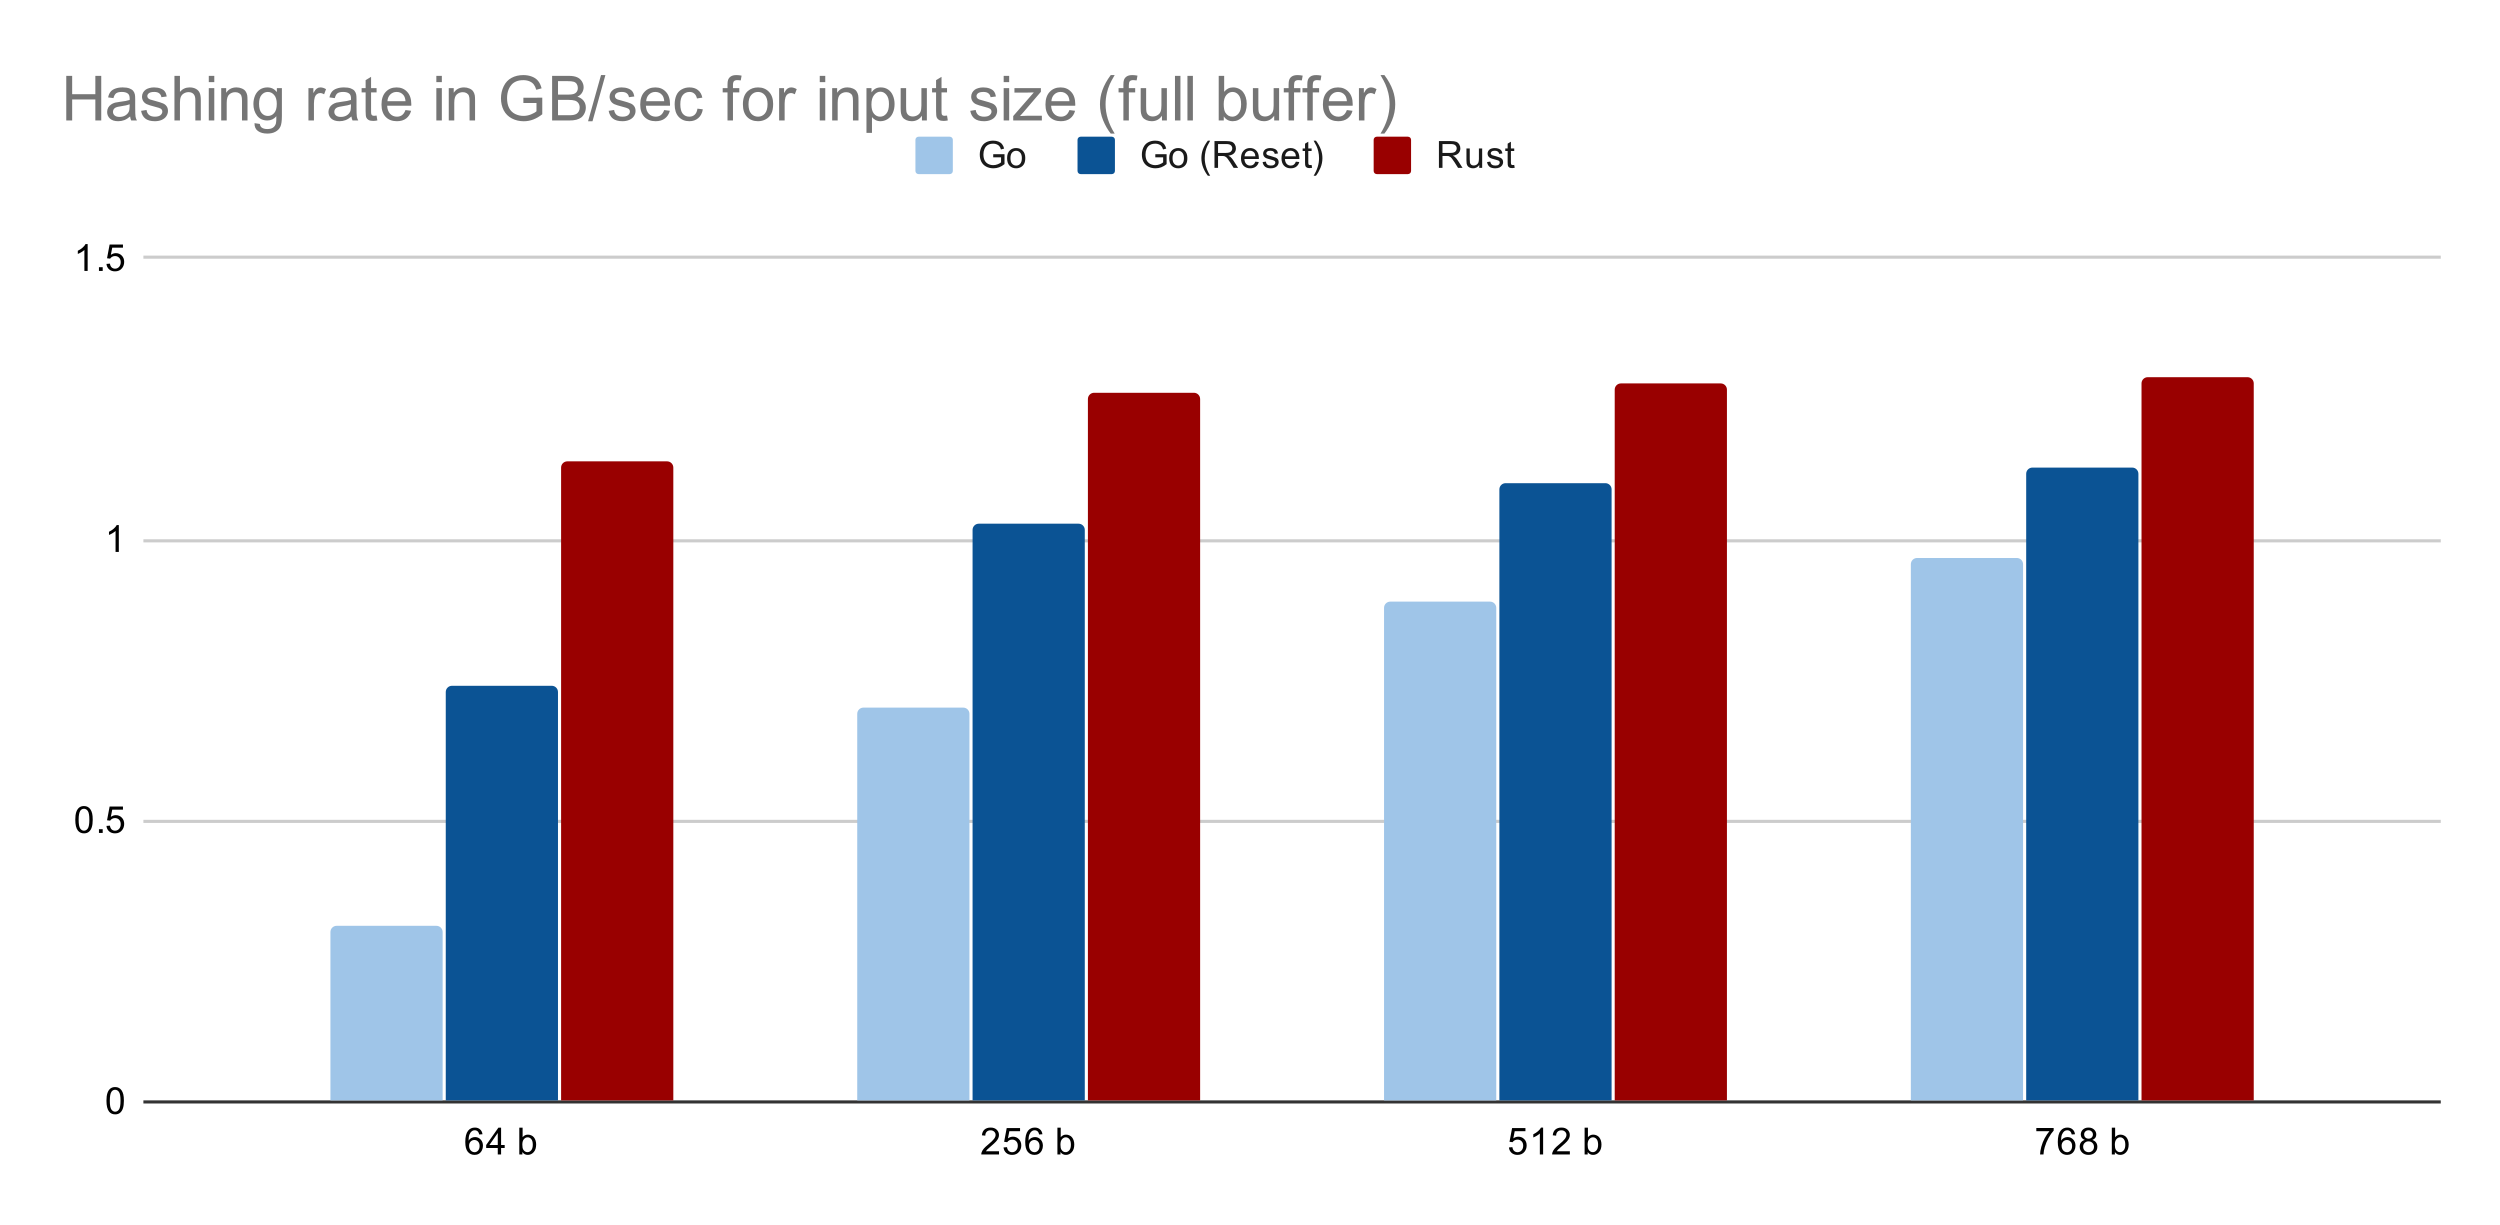 <svg version="1.1" viewBox="0.0 0.0 802.0 393.0" fill="none" stroke="none" stroke-linecap="square" stroke-miterlimit="10" width="802" height="393" xmlns:xlink="http://www.w3.org/1999/xlink" xmlns="http://www.w3.org/2000/svg"><path fill="#ffffff" d="M0 0L802.0 0L802.0 393.0L0 393.0L0 0Z" fill-rule="nonzero"/><path stroke="#333333" stroke-width="1.0" stroke-linecap="butt" d="M46.5 353.5L782.5 353.5" fill-rule="nonzero"/><path stroke="#cccccc" stroke-width="1.0" stroke-linecap="butt" d="M46.5 263.5L782.5 263.5" fill-rule="nonzero"/><path stroke="#cccccc" stroke-width="1.0" stroke-linecap="butt" d="M46.5 173.5L782.5 173.5" fill-rule="nonzero"/><path stroke="#cccccc" stroke-width="1.0" stroke-linecap="butt" d="M46.5 82.5L782.5 82.5" fill-rule="nonzero"/><clipPath id="id_0"><path d="M46.65 82.912L782.35 82.912L782.35 353.35L46.65 353.35L46.65 82.912Z" clip-rule="nonzero"/></clipPath><path stroke="#000000" stroke-width="0.0" stroke-linecap="butt" stroke-opacity="0.0" clip-path="url(#id_0)" d="M142.0 353.0L106.0 353.0L106.0 299.0C106.0 297.895 106.895 297.0 108.0 297.0L140.0 297.0C141.105 297.0 142.0 297.895 142.0 299.0Z" fill-rule="nonzero"/><path fill="#9fc5e8" clip-path="url(#id_0)" d="M142.0 353.0L106.0 353.0L106.0 299.0C106.0 297.895 106.895 297.0 108.0 297.0L140.0 297.0C141.105 297.0 142.0 297.895 142.0 299.0Z" fill-rule="nonzero"/><path stroke="#000000" stroke-width="0.0" stroke-linecap="butt" stroke-opacity="0.0" clip-path="url(#id_0)" d="M311.0 353.0L275.0 353.0L275.0 229.0C275.0 227.895 275.895 227.0 277.0 227.0L309.0 227.0C310.105 227.0 311.0 227.895 311.0 229.0Z" fill-rule="nonzero"/><path fill="#9fc5e8" clip-path="url(#id_0)" d="M311.0 353.0L275.0 353.0L275.0 229.0C275.0 227.895 275.895 227.0 277.0 227.0L309.0 227.0C310.105 227.0 311.0 227.895 311.0 229.0Z" fill-rule="nonzero"/><path stroke="#000000" stroke-width="0.0" stroke-linecap="butt" stroke-opacity="0.0" clip-path="url(#id_0)" d="M480.0 353.0L444.0 353.0L444.0 195.0C444.0 193.895 444.895 193.0 446.0 193.0L478.0 193.0C479.105 193.0 480.0 193.895 480.0 195.0Z" fill-rule="nonzero"/><path fill="#9fc5e8" clip-path="url(#id_0)" d="M480.0 353.0L444.0 353.0L444.0 195.0C444.0 193.895 444.895 193.0 446.0 193.0L478.0 193.0C479.105 193.0 480.0 193.895 480.0 195.0Z" fill-rule="nonzero"/><path stroke="#000000" stroke-width="0.0" stroke-linecap="butt" stroke-opacity="0.0" clip-path="url(#id_0)" d="M649.0 353.0L613.0 353.0L613.0 181.0C613.0 179.895 613.895 179.0 615.0 179.0L647.0 179.0C648.105 179.0 649.0 179.895 649.0 181.0Z" fill-rule="nonzero"/><path fill="#9fc5e8" clip-path="url(#id_0)" d="M649.0 353.0L613.0 353.0L613.0 181.0C613.0 179.895 613.895 179.0 615.0 179.0L647.0 179.0C648.105 179.0 649.0 179.895 649.0 181.0Z" fill-rule="nonzero"/><path stroke="#000000" stroke-width="0.0" stroke-linecap="butt" stroke-opacity="0.0" clip-path="url(#id_0)" d="M179.0 353.0L143.0 353.0L143.0 222.0C143.0 220.895 143.895 220.0 145.0 220.0L177.0 220.0C178.105 220.0 179.0 220.895 179.0 222.0Z" fill-rule="nonzero"/><path fill="#0b5394" clip-path="url(#id_0)" d="M179.0 353.0L143.0 353.0L143.0 222.0C143.0 220.895 143.895 220.0 145.0 220.0L177.0 220.0C178.105 220.0 179.0 220.895 179.0 222.0Z" fill-rule="nonzero"/><path stroke="#000000" stroke-width="0.0" stroke-linecap="butt" stroke-opacity="0.0" clip-path="url(#id_0)" d="M348.0 353.0L312.0 353.0L312.0 170.0C312.0 168.895 312.895 168.0 314.0 168.0L346.0 168.0C347.105 168.0 348.0 168.895 348.0 170.0Z" fill-rule="nonzero"/><path fill="#0b5394" clip-path="url(#id_0)" d="M348.0 353.0L312.0 353.0L312.0 170.0C312.0 168.895 312.895 168.0 314.0 168.0L346.0 168.0C347.105 168.0 348.0 168.895 348.0 170.0Z" fill-rule="nonzero"/><path stroke="#000000" stroke-width="0.0" stroke-linecap="butt" stroke-opacity="0.0" clip-path="url(#id_0)" d="M517.0 353.0L481.0 353.0L481.0 157.0C481.0 155.895 481.895 155.0 483.0 155.0L515.0 155.0C516.105 155.0 517.0 155.895 517.0 157.0Z" fill-rule="nonzero"/><path fill="#0b5394" clip-path="url(#id_0)" d="M517.0 353.0L481.0 353.0L481.0 157.0C481.0 155.895 481.895 155.0 483.0 155.0L515.0 155.0C516.105 155.0 517.0 155.895 517.0 157.0Z" fill-rule="nonzero"/><path stroke="#000000" stroke-width="0.0" stroke-linecap="butt" stroke-opacity="0.0" clip-path="url(#id_0)" d="M686.0 353.0L650.0 353.0L650.0 152.0C650.0 150.895 650.895 150.0 652.0 150.0L684.0 150.0C685.105 150.0 686.0 150.895 686.0 152.0Z" fill-rule="nonzero"/><path fill="#0b5394" clip-path="url(#id_0)" d="M686.0 353.0L650.0 353.0L650.0 152.0C650.0 150.895 650.895 150.0 652.0 150.0L684.0 150.0C685.105 150.0 686.0 150.895 686.0 152.0Z" fill-rule="nonzero"/><path stroke="#000000" stroke-width="0.0" stroke-linecap="butt" stroke-opacity="0.0" clip-path="url(#id_0)" d="M216.0 353.0L180.0 353.0L180.0 150.0C180.0 148.895 180.895 148.0 182.0 148.0L214.0 148.0C215.105 148.0 216.0 148.895 216.0 150.0Z" fill-rule="nonzero"/><path fill="#990000" clip-path="url(#id_0)" d="M216.0 353.0L180.0 353.0L180.0 150.0C180.0 148.895 180.895 148.0 182.0 148.0L214.0 148.0C215.105 148.0 216.0 148.895 216.0 150.0Z" fill-rule="nonzero"/><path stroke="#000000" stroke-width="0.0" stroke-linecap="butt" stroke-opacity="0.0" clip-path="url(#id_0)" d="M385.0 353.0L349.0 353.0L349.0 128.0C349.0 126.895 349.895 126.0 351.0 126.0L383.0 126.0C384.105 126.0 385.0 126.895 385.0 128.0Z" fill-rule="nonzero"/><path fill="#990000" clip-path="url(#id_0)" d="M385.0 353.0L349.0 353.0L349.0 128.0C349.0 126.895 349.895 126.0 351.0 126.0L383.0 126.0C384.105 126.0 385.0 126.895 385.0 128.0Z" fill-rule="nonzero"/><path stroke="#000000" stroke-width="0.0" stroke-linecap="butt" stroke-opacity="0.0" clip-path="url(#id_0)" d="M554.0 353.0L518.0 353.0L518.0 125.0C518.0 123.895 518.895 123.0 520.0 123.0L552.0 123.0C553.105 123.0 554.0 123.895 554.0 125.0Z" fill-rule="nonzero"/><path fill="#990000" clip-path="url(#id_0)" d="M554.0 353.0L518.0 353.0L518.0 125.0C518.0 123.895 518.895 123.0 520.0 123.0L552.0 123.0C553.105 123.0 554.0 123.895 554.0 125.0Z" fill-rule="nonzero"/><path stroke="#000000" stroke-width="0.0" stroke-linecap="butt" stroke-opacity="0.0" clip-path="url(#id_0)" d="M723.0 353.0L687.0 353.0L687.0 123.0C687.0 121.895 687.895 121.0 689.0 121.0L721.0 121.0C722.105 121.0 723.0 121.895 723.0 123.0Z" fill-rule="nonzero"/><path fill="#990000" clip-path="url(#id_0)" d="M723.0 353.0L687.0 353.0L687.0 123.0C687.0 121.895 687.895 121.0 689.0 121.0L721.0 121.0C722.105 121.0 723.0 121.895 723.0 123.0Z" fill-rule="nonzero"/><path fill="#000000" d="M34.15 353.116Q34.15 351.584 34.462 350.663Q34.775 349.725 35.384 349.225Q36.009 348.725 36.947 348.725Q37.634 348.725 38.15 349.006Q38.681 349.288 39.025 349.819Q39.369 350.334 39.556 351.084Q39.744 351.834 39.744 353.116Q39.744 354.631 39.431 355.553Q39.134 356.475 38.509 356.991Q37.9 357.491 36.947 357.491Q35.712 357.491 34.994 356.6Q34.15 355.538 34.15 353.116ZM35.228 353.116Q35.228 355.225 35.728 355.928Q36.228 356.631 36.947 356.631Q37.681 356.631 38.166 355.928Q38.666 355.225 38.666 353.116Q38.666 350.991 38.166 350.303Q37.681 349.6 36.931 349.6Q36.212 349.6 35.775 350.209Q35.228 350.991 35.228 353.116Z" fill-rule="nonzero"/><path fill="#000000" d="M24.15 262.969Q24.15 261.438 24.462 260.516Q24.775 259.579 25.384 259.079Q26.009 258.579 26.947 258.579Q27.634 258.579 28.15 258.86Q28.681 259.141 29.025 259.673Q29.369 260.188 29.556 260.938Q29.744 261.688 29.744 262.969Q29.744 264.485 29.431 265.407Q29.134 266.329 28.509 266.844Q27.9 267.344 26.947 267.344Q25.712 267.344 24.994 266.454Q24.15 265.391 24.15 262.969ZM25.228 262.969Q25.228 265.079 25.728 265.782Q26.228 266.485 26.947 266.485Q27.681 266.485 28.166 265.782Q28.666 265.079 28.666 262.969Q28.666 260.844 28.166 260.157Q27.681 259.454 26.931 259.454Q26.212 259.454 25.775 260.063Q25.228 260.844 25.228 262.969ZM31.744 267.204L31.744 266.001L32.947 266.001L32.947 267.204L31.744 267.204ZM34.15 264.954L35.259 264.86Q35.384 265.673 35.822 266.079Q36.275 266.485 36.916 266.485Q37.666 266.485 38.197 265.907Q38.728 265.329 38.728 264.391Q38.728 263.485 38.212 262.969Q37.712 262.438 36.884 262.438Q36.384 262.438 35.962 262.673Q35.556 262.907 35.322 263.266L34.337 263.141L35.166 258.735L39.447 258.735L39.447 259.735L36.009 259.735L35.556 262.048Q36.322 261.501 37.166 261.501Q38.291 261.501 39.056 262.282Q39.837 263.063 39.837 264.298Q39.837 265.454 39.166 266.313Q38.337 267.344 36.916 267.344Q35.744 267.344 34.994 266.688Q34.259 266.032 34.15 264.954Z" fill-rule="nonzero"/><path fill="#000000" d="M38.119 177.058L37.072 177.058L37.072 170.339Q36.681 170.698 36.056 171.073Q35.447 171.433 34.962 171.605L34.962 170.589Q35.837 170.167 36.494 169.589Q37.166 168.995 37.447 168.433L38.119 168.433L38.119 177.058Z" fill-rule="nonzero"/><path fill="#000000" d="M28.119 86.912L27.072 86.912L27.072 80.193Q26.681 80.552 26.056 80.927Q25.447 81.287 24.962 81.459L24.962 80.443Q25.837 80.021 26.494 79.443Q27.166 78.849 27.447 78.287L28.119 78.287L28.119 86.912ZM31.744 86.912L31.744 85.709L32.947 85.709L32.947 86.912L31.744 86.912ZM34.15 84.662L35.259 84.568Q35.384 85.38 35.822 85.787Q36.275 86.193 36.916 86.193Q37.666 86.193 38.197 85.615Q38.728 85.037 38.728 84.099Q38.728 83.193 38.212 82.677Q37.712 82.146 36.884 82.146Q36.384 82.146 35.962 82.38Q35.556 82.615 35.322 82.974L34.337 82.849L35.166 78.443L39.447 78.443L39.447 79.443L36.009 79.443L35.556 81.755Q36.322 81.209 37.166 81.209Q38.291 81.209 39.056 81.99Q39.837 82.771 39.837 84.005Q39.837 85.162 39.166 86.021Q38.337 87.052 36.916 87.052Q35.744 87.052 34.994 86.396Q34.259 85.74 34.15 84.662Z" fill-rule="nonzero"/><path fill="#000000" d="M154.779 363.866L153.732 363.944Q153.592 363.319 153.342 363.038Q152.904 362.584 152.279 362.584Q151.779 362.584 151.388 362.866Q150.904 363.241 150.607 363.944Q150.326 364.631 150.31 365.913Q150.685 365.334 151.232 365.053Q151.795 364.772 152.404 364.772Q153.451 364.772 154.185 365.553Q154.935 366.334 154.935 367.553Q154.935 368.366 154.576 369.069Q154.232 369.756 153.623 370.131Q153.013 370.491 152.248 370.491Q150.92 370.491 150.092 369.522Q149.263 368.553 149.263 366.334Q149.263 363.834 150.185 362.709Q150.982 361.725 152.342 361.725Q153.357 361.725 153.998 362.303Q154.654 362.866 154.779 363.866ZM150.482 367.569Q150.482 368.116 150.701 368.616Q150.935 369.1 151.342 369.366Q151.763 369.631 152.232 369.631Q152.888 369.631 153.373 369.1Q153.857 368.553 153.857 367.631Q153.857 366.741 153.373 366.225Q152.904 365.709 152.185 365.709Q151.467 365.709 150.967 366.225Q150.482 366.741 150.482 367.569ZM159.685 370.35L159.685 368.288L155.967 368.288L155.967 367.319L159.888 361.756L160.748 361.756L160.748 367.319L161.904 367.319L161.904 368.288L160.748 368.288L160.748 370.35L159.685 370.35ZM159.685 367.319L159.685 363.459L156.998 367.319L159.685 367.319ZM167.576 370.35L166.592 370.35L166.592 361.756L167.654 361.756L167.654 364.819Q168.326 363.991 169.357 363.991Q169.935 363.991 170.435 364.225Q170.951 364.444 171.279 364.866Q171.623 365.288 171.81 365.881Q171.998 366.475 171.998 367.147Q171.998 368.741 171.201 369.616Q170.404 370.491 169.31 370.491Q168.201 370.491 167.576 369.569L167.576 370.35ZM167.56 367.194Q167.56 368.303 167.873 368.803Q168.373 369.616 169.217 369.616Q169.904 369.616 170.404 369.022Q170.92 368.428 170.92 367.225Q170.92 366.006 170.435 365.428Q169.951 364.85 169.263 364.85Q168.576 364.85 168.06 365.459Q167.56 366.053 167.56 367.194Z" fill-rule="nonzero"/><path fill="#000000" d="M320.484 369.334L320.484 370.35L314.796 370.35Q314.796 369.975 314.921 369.616Q315.14 369.038 315.609 368.475Q316.093 367.913 316.999 367.178Q318.406 366.022 318.89 365.35Q319.39 364.678 319.39 364.084Q319.39 363.459 318.937 363.038Q318.484 362.6 317.765 362.6Q316.999 362.6 316.546 363.053Q316.093 363.506 316.077 364.319L314.999 364.209Q315.109 362.991 315.827 362.366Q316.562 361.725 317.796 361.725Q319.031 361.725 319.749 362.413Q320.468 363.1 320.468 364.116Q320.468 364.631 320.249 365.131Q320.046 365.616 319.546 366.178Q319.062 366.725 317.937 367.678Q316.984 368.475 316.702 368.772Q316.437 369.053 316.265 369.334L320.484 369.334ZM321.937 368.1L323.046 368.006Q323.171 368.819 323.609 369.225Q324.062 369.631 324.702 369.631Q325.452 369.631 325.984 369.053Q326.515 368.475 326.515 367.538Q326.515 366.631 325.999 366.116Q325.499 365.584 324.671 365.584Q324.171 365.584 323.749 365.819Q323.343 366.053 323.109 366.413L322.124 366.288L322.952 361.881L327.234 361.881L327.234 362.881L323.796 362.881L323.343 365.194Q324.109 364.647 324.952 364.647Q326.077 364.647 326.843 365.428Q327.624 366.209 327.624 367.444Q327.624 368.6 326.952 369.459Q326.124 370.491 324.702 370.491Q323.531 370.491 322.781 369.834Q322.046 369.178 321.937 368.1ZM334.406 363.866L333.359 363.944Q333.218 363.319 332.968 363.038Q332.531 362.584 331.906 362.584Q331.406 362.584 331.015 362.866Q330.531 363.241 330.234 363.944Q329.952 364.631 329.937 365.913Q330.312 365.334 330.859 365.053Q331.421 364.772 332.031 364.772Q333.077 364.772 333.812 365.553Q334.562 366.334 334.562 367.553Q334.562 368.366 334.202 369.069Q333.859 369.756 333.249 370.131Q332.64 370.491 331.874 370.491Q330.546 370.491 329.718 369.522Q328.89 368.553 328.89 366.334Q328.89 363.834 329.812 362.709Q330.609 361.725 331.968 361.725Q332.984 361.725 333.624 362.303Q334.281 362.866 334.406 363.866ZM330.109 367.569Q330.109 368.116 330.327 368.616Q330.562 369.1 330.968 369.366Q331.39 369.631 331.859 369.631Q332.515 369.631 332.999 369.1Q333.484 368.553 333.484 367.631Q333.484 366.741 332.999 366.225Q332.531 365.709 331.812 365.709Q331.093 365.709 330.593 366.225Q330.109 366.741 330.109 367.569ZM340.202 370.35L339.218 370.35L339.218 361.756L340.281 361.756L340.281 364.819Q340.952 363.991 341.984 363.991Q342.562 363.991 343.062 364.225Q343.577 364.444 343.906 364.866Q344.249 365.288 344.437 365.881Q344.624 366.475 344.624 367.147Q344.624 368.741 343.827 369.616Q343.031 370.491 341.937 370.491Q340.827 370.491 340.202 369.569L340.202 370.35ZM340.187 367.194Q340.187 368.303 340.499 368.803Q340.999 369.616 341.843 369.616Q342.531 369.616 343.031 369.022Q343.546 368.428 343.546 367.225Q343.546 366.006 343.062 365.428Q342.577 364.85 341.89 364.85Q341.202 364.85 340.687 365.459Q340.187 366.053 340.187 367.194Z" fill-rule="nonzero"/><path fill="#000000" d="M484.063 368.1L485.173 368.006Q485.298 368.819 485.735 369.225Q486.188 369.631 486.829 369.631Q487.579 369.631 488.11 369.053Q488.641 368.475 488.641 367.538Q488.641 366.631 488.126 366.116Q487.626 365.584 486.798 365.584Q486.298 365.584 485.876 365.819Q485.469 366.053 485.235 366.413L484.251 366.288L485.079 361.881L489.36 361.881L489.36 362.881L485.923 362.881L485.469 365.194Q486.235 364.647 487.079 364.647Q488.204 364.647 488.969 365.428Q489.751 366.209 489.751 367.444Q489.751 368.6 489.079 369.459Q488.251 370.491 486.829 370.491Q485.657 370.491 484.907 369.834Q484.173 369.178 484.063 368.1ZM495.032 370.35L493.985 370.35L493.985 363.631Q493.594 363.991 492.969 364.366Q492.36 364.725 491.876 364.897L491.876 363.881Q492.751 363.459 493.407 362.881Q494.079 362.288 494.36 361.725L495.032 361.725L495.032 370.35ZM503.61 369.334L503.61 370.35L497.923 370.35Q497.923 369.975 498.048 369.616Q498.266 369.038 498.735 368.475Q499.219 367.913 500.126 367.178Q501.532 366.022 502.016 365.35Q502.516 364.678 502.516 364.084Q502.516 363.459 502.063 363.038Q501.61 362.6 500.891 362.6Q500.126 362.6 499.673 363.053Q499.219 363.506 499.204 364.319L498.126 364.209Q498.235 362.991 498.954 362.366Q499.688 361.725 500.923 361.725Q502.157 361.725 502.876 362.413Q503.594 363.1 503.594 364.116Q503.594 364.631 503.376 365.131Q503.173 365.616 502.673 366.178Q502.188 366.725 501.063 367.678Q500.11 368.475 499.829 368.772Q499.563 369.053 499.391 369.334L503.61 369.334ZM509.329 370.35L508.344 370.35L508.344 361.756L509.407 361.756L509.407 364.819Q510.079 363.991 511.11 363.991Q511.688 363.991 512.188 364.225Q512.704 364.444 513.032 364.866Q513.376 365.288 513.563 365.881Q513.751 366.475 513.751 367.147Q513.751 368.741 512.954 369.616Q512.157 370.491 511.063 370.491Q509.954 370.491 509.329 369.569L509.329 370.35ZM509.313 367.194Q509.313 368.303 509.626 368.803Q510.126 369.616 510.969 369.616Q511.657 369.616 512.157 369.022Q512.673 368.428 512.673 367.225Q512.673 366.006 512.188 365.428Q511.704 364.85 511.016 364.85Q510.329 364.85 509.813 365.459Q509.313 366.053 509.313 367.194Z" fill-rule="nonzero"/><path fill="#000000" d="M653.252 362.881L653.252 361.866L658.815 361.866L658.815 362.694Q658.002 363.569 657.19 365.022Q656.393 366.459 655.955 367.991Q655.627 369.069 655.549 370.35L654.455 370.35Q654.471 369.334 654.846 367.897Q655.236 366.459 655.94 365.131Q656.658 363.803 657.471 362.881L653.252 362.881ZM665.658 363.866L664.611 363.944Q664.471 363.319 664.221 363.038Q663.783 362.584 663.158 362.584Q662.658 362.584 662.268 362.866Q661.783 363.241 661.486 363.944Q661.205 364.631 661.19 365.913Q661.565 365.334 662.111 365.053Q662.674 364.772 663.283 364.772Q664.33 364.772 665.065 365.553Q665.815 366.334 665.815 367.553Q665.815 368.366 665.455 369.069Q665.111 369.756 664.502 370.131Q663.893 370.491 663.127 370.491Q661.799 370.491 660.971 369.522Q660.143 368.553 660.143 366.334Q660.143 363.834 661.065 362.709Q661.861 361.725 663.221 361.725Q664.236 361.725 664.877 362.303Q665.533 362.866 665.658 363.866ZM661.361 367.569Q661.361 368.116 661.58 368.616Q661.815 369.1 662.221 369.366Q662.643 369.631 663.111 369.631Q663.768 369.631 664.252 369.1Q664.736 368.553 664.736 367.631Q664.736 366.741 664.252 366.225Q663.783 365.709 663.065 365.709Q662.346 365.709 661.846 366.225Q661.361 366.741 661.361 367.569ZM668.815 365.694Q668.158 365.444 667.83 365.006Q667.518 364.553 667.518 363.944Q667.518 363.006 668.19 362.366Q668.877 361.725 669.986 361.725Q671.111 361.725 671.799 362.381Q672.486 363.038 672.486 363.975Q672.486 364.569 672.174 365.006Q671.861 365.444 671.221 365.694Q672.018 365.944 672.424 366.522Q672.83 367.1 672.83 367.897Q672.83 368.991 672.049 369.741Q671.283 370.491 670.002 370.491Q668.736 370.491 667.955 369.741Q667.174 368.991 667.174 367.866Q667.174 367.022 667.596 366.459Q668.033 365.897 668.815 365.694ZM668.596 363.897Q668.596 364.506 668.986 364.897Q669.393 365.288 670.018 365.288Q670.627 365.288 671.018 364.913Q671.408 364.522 671.408 363.959Q671.408 363.381 671.002 362.991Q670.596 362.584 670.002 362.584Q669.393 362.584 668.986 362.975Q668.596 363.366 668.596 363.897ZM668.268 367.866Q668.268 368.319 668.471 368.741Q668.69 369.163 669.111 369.397Q669.533 369.631 670.018 369.631Q670.768 369.631 671.252 369.147Q671.752 368.663 671.752 367.913Q671.752 367.147 671.252 366.647Q670.752 366.147 669.986 366.147Q669.236 366.147 668.752 366.647Q668.268 367.131 668.268 367.866ZM678.455 370.35L677.471 370.35L677.471 361.756L678.533 361.756L678.533 364.819Q679.205 363.991 680.236 363.991Q680.815 363.991 681.315 364.225Q681.83 364.444 682.158 364.866Q682.502 365.288 682.69 365.881Q682.877 366.475 682.877 367.147Q682.877 368.741 682.08 369.616Q681.283 370.491 680.19 370.491Q679.08 370.491 678.455 369.569L678.455 370.35ZM678.44 367.194Q678.44 368.303 678.752 368.803Q679.252 369.616 680.096 369.616Q680.783 369.616 681.283 369.022Q681.799 368.428 681.799 367.225Q681.799 366.006 681.315 365.428Q680.83 364.85 680.143 364.85Q679.455 364.85 678.94 365.459Q678.44 366.053 678.44 367.194Z" fill-rule="nonzero"/><path fill="#9fc5e8" d="M293.67 44.853C293.67 44.301 294.118 43.853 294.67 43.853L304.67 43.853C305.222 43.853 305.67 44.301 305.67 44.853L305.67 54.853C305.67 55.405 305.222 55.853 304.67 55.853L294.67 55.853C294.118 55.853 293.67 55.405 293.67 54.853Z" fill-rule="nonzero"/><path fill="#1a1a1a" d="M318.623 50.478L318.623 49.478L322.248 49.462L322.248 52.65Q321.42 53.322 320.529 53.665Q319.639 53.993 318.701 53.993Q317.436 53.993 316.389 53.462Q315.357 52.915 314.826 51.9Q314.311 50.868 314.311 49.603Q314.311 48.337 314.826 47.259Q315.357 46.165 316.342 45.65Q317.326 45.118 318.607 45.118Q319.545 45.118 320.295 45.415Q321.045 45.712 321.467 46.259Q321.904 46.79 322.123 47.665L321.107 47.947Q320.904 47.29 320.607 46.915Q320.326 46.54 319.795 46.322Q319.264 46.087 318.623 46.087Q317.842 46.087 317.264 46.322Q316.701 46.556 316.342 46.947Q315.998 47.337 315.811 47.806Q315.482 48.603 315.482 49.525Q315.482 50.681 315.873 51.462Q316.279 52.228 317.029 52.603Q317.779 52.978 318.639 52.978Q319.373 52.978 320.076 52.697Q320.779 52.4 321.139 52.087L321.139 50.478L318.623 50.478ZM323.076 50.743Q323.076 49.009 324.029 48.181Q324.826 47.493 325.982 47.493Q327.264 47.493 328.076 48.337Q328.904 49.165 328.904 50.65Q328.904 51.853 328.545 52.54Q328.186 53.228 327.482 53.618Q326.795 53.993 325.982 53.993Q324.686 53.993 323.873 53.165Q323.076 52.322 323.076 50.743ZM324.154 50.743Q324.154 51.931 324.67 52.525Q325.201 53.118 325.982 53.118Q326.779 53.118 327.295 52.525Q327.811 51.931 327.811 50.712Q327.811 49.556 327.279 48.962Q326.764 48.368 325.982 48.368Q325.201 48.368 324.67 48.962Q324.154 49.54 324.154 50.743Z" fill-rule="nonzero"/><path fill="#0b5394" d="M345.67 44.853C345.67 44.301 346.118 43.853 346.67 43.853L356.67 43.853C357.222 43.853 357.67 44.301 357.67 44.853L357.67 54.853C357.67 55.405 357.222 55.853 356.67 55.853L346.67 55.853C346.118 55.853 345.67 55.405 345.67 54.853Z" fill-rule="nonzero"/><path fill="#1a1a1a" d="M370.623 50.478L370.623 49.478L374.248 49.462L374.248 52.65Q373.42 53.322 372.529 53.665Q371.639 53.993 370.701 53.993Q369.436 53.993 368.389 53.462Q367.357 52.915 366.826 51.9Q366.311 50.868 366.311 49.603Q366.311 48.337 366.826 47.259Q367.357 46.165 368.342 45.65Q369.326 45.118 370.607 45.118Q371.545 45.118 372.295 45.415Q373.045 45.712 373.467 46.259Q373.904 46.79 374.123 47.665L373.107 47.947Q372.904 47.29 372.607 46.915Q372.326 46.54 371.795 46.322Q371.264 46.087 370.623 46.087Q369.842 46.087 369.264 46.322Q368.701 46.556 368.342 46.947Q367.998 47.337 367.811 47.806Q367.482 48.603 367.482 49.525Q367.482 50.681 367.873 51.462Q368.279 52.228 369.029 52.603Q369.779 52.978 370.639 52.978Q371.373 52.978 372.076 52.697Q372.779 52.4 373.139 52.087L373.139 50.478L370.623 50.478ZM375.076 50.743Q375.076 49.009 376.029 48.181Q376.826 47.493 377.982 47.493Q379.264 47.493 380.076 48.337Q380.904 49.165 380.904 50.65Q380.904 51.853 380.545 52.54Q380.186 53.228 379.482 53.618Q378.795 53.993 377.982 53.993Q376.686 53.993 375.873 53.165Q375.076 52.322 375.076 50.743ZM376.154 50.743Q376.154 51.931 376.67 52.525Q377.201 53.118 377.982 53.118Q378.779 53.118 379.295 52.525Q379.811 51.931 379.811 50.712Q379.811 49.556 379.279 48.962Q378.764 48.368 377.982 48.368Q377.201 48.368 376.67 48.962Q376.154 49.54 376.154 50.743ZM387.482 56.384Q386.607 55.275 385.998 53.806Q385.404 52.322 385.404 50.743Q385.404 49.353 385.842 48.072Q386.373 46.587 387.482 45.118L388.232 45.118Q387.529 46.337 387.295 46.853Q386.936 47.665 386.732 48.54Q386.482 49.634 386.482 50.743Q386.482 53.572 388.232 56.384L387.482 56.384ZM389.607 53.853L389.607 45.259L393.42 45.259Q394.576 45.259 395.17 45.493Q395.764 45.728 396.123 46.322Q396.482 46.9 396.482 47.603Q396.482 48.525 395.889 49.15Q395.295 49.775 394.061 49.947Q394.514 50.165 394.748 50.368Q395.248 50.822 395.686 51.509L397.186 53.853L395.748 53.853L394.623 52.072Q394.123 51.29 393.795 50.884Q393.482 50.478 393.217 50.322Q392.967 50.15 392.701 50.072Q392.514 50.04 392.076 50.04L390.748 50.04L390.748 53.853L389.607 53.853ZM390.748 49.056L393.201 49.056Q393.967 49.056 394.404 48.9Q394.857 48.728 395.076 48.384Q395.311 48.025 395.311 47.603Q395.311 46.993 394.857 46.603Q394.42 46.212 393.467 46.212L390.748 46.212L390.748 49.056ZM402.717 51.853L403.811 51.978Q403.561 52.931 402.857 53.462Q402.154 53.993 401.076 53.993Q399.717 53.993 398.904 53.15Q398.107 52.306 398.107 50.79Q398.107 49.228 398.92 48.368Q399.732 47.493 401.014 47.493Q402.264 47.493 403.045 48.337Q403.842 49.181 403.842 50.728Q403.842 50.822 403.842 51.009L399.201 51.009Q399.264 52.04 399.779 52.587Q400.295 53.118 401.076 53.118Q401.654 53.118 402.061 52.822Q402.482 52.509 402.717 51.853ZM399.264 50.15L402.732 50.15Q402.67 49.353 402.342 48.962Q401.826 48.353 401.029 48.353Q400.295 48.353 399.795 48.837Q399.311 49.322 399.264 50.15ZM405.045 51.993L406.076 51.837Q406.17 52.462 406.561 52.79Q406.967 53.118 407.701 53.118Q408.42 53.118 408.764 52.837Q409.123 52.54 409.123 52.134Q409.123 51.775 408.811 51.572Q408.592 51.431 407.732 51.212Q406.576 50.915 406.123 50.712Q405.686 50.493 405.451 50.118Q405.217 49.743 405.217 49.275Q405.217 48.868 405.404 48.509Q405.592 48.15 405.92 47.915Q406.17 47.743 406.592 47.618Q407.014 47.493 407.514 47.493Q408.232 47.493 408.779 47.712Q409.342 47.915 409.607 48.275Q409.873 48.634 409.967 49.228L408.936 49.368Q408.873 48.9 408.529 48.634Q408.201 48.353 407.576 48.353Q406.857 48.353 406.545 48.603Q406.232 48.837 406.232 49.165Q406.232 49.368 406.357 49.525Q406.498 49.697 406.764 49.806Q406.92 49.868 407.701 50.072Q408.826 50.384 409.264 50.572Q409.701 50.759 409.951 51.118Q410.201 51.478 410.201 52.025Q410.201 52.556 409.889 53.025Q409.592 53.478 409.014 53.743Q408.436 53.993 407.701 53.993Q406.482 53.993 405.842 53.493Q405.217 52.978 405.045 51.993ZM415.717 51.853L416.811 51.978Q416.561 52.931 415.857 53.462Q415.154 53.993 414.076 53.993Q412.717 53.993 411.904 53.15Q411.107 52.306 411.107 50.79Q411.107 49.228 411.92 48.368Q412.732 47.493 414.014 47.493Q415.264 47.493 416.045 48.337Q416.842 49.181 416.842 50.728Q416.842 50.822 416.842 51.009L412.201 51.009Q412.264 52.04 412.779 52.587Q413.295 53.118 414.076 53.118Q414.654 53.118 415.061 52.822Q415.482 52.509 415.717 51.853ZM412.264 50.15L415.732 50.15Q415.67 49.353 415.342 48.962Q414.826 48.353 414.029 48.353Q413.295 48.353 412.795 48.837Q412.311 49.322 412.264 50.15ZM420.764 52.915L420.92 53.837Q420.467 53.931 420.123 53.931Q419.545 53.931 419.232 53.759Q418.92 53.572 418.779 53.275Q418.654 52.978 418.654 52.025L418.654 48.447L417.889 48.447L417.889 47.634L418.654 47.634L418.654 46.087L419.701 45.462L419.701 47.634L420.764 47.634L420.764 48.447L419.701 48.447L419.701 52.087Q419.701 52.54 419.748 52.665Q419.811 52.79 419.936 52.868Q420.061 52.947 420.295 52.947Q420.482 52.947 420.764 52.915ZM422.154 56.384L421.404 56.384Q423.154 53.572 423.154 50.743Q423.154 49.65 422.904 48.556Q422.701 47.681 422.342 46.868Q422.107 46.353 421.404 45.118L422.154 45.118Q423.248 46.587 423.779 48.072Q424.232 49.353 424.232 50.743Q424.232 52.322 423.623 53.806Q423.014 55.275 422.154 56.384Z" fill-rule="nonzero"/><path fill="#990000" d="M440.67 44.853C440.67 44.301 441.118 43.853 441.67 43.853L451.67 43.853C452.222 43.853 452.67 44.301 452.67 44.853L452.67 54.853C452.67 55.405 452.222 55.853 451.67 55.853L441.67 55.853C441.118 55.853 440.67 55.405 440.67 54.853Z" fill-rule="nonzero"/><path fill="#1a1a1a" d="M461.607 53.853L461.607 45.259L465.42 45.259Q466.576 45.259 467.17 45.493Q467.764 45.728 468.123 46.322Q468.482 46.9 468.482 47.603Q468.482 48.525 467.889 49.15Q467.295 49.775 466.061 49.947Q466.514 50.165 466.748 50.368Q467.248 50.822 467.686 51.509L469.186 53.853L467.748 53.853L466.623 52.072Q466.123 51.29 465.795 50.884Q465.482 50.478 465.217 50.322Q464.967 50.15 464.701 50.072Q464.514 50.04 464.076 50.04L462.748 50.04L462.748 53.853L461.607 53.853ZM462.748 49.056L465.201 49.056Q465.967 49.056 466.404 48.9Q466.857 48.728 467.076 48.384Q467.311 48.025 467.311 47.603Q467.311 46.993 466.857 46.603Q466.42 46.212 465.467 46.212L462.748 46.212L462.748 49.056ZM474.545 53.853L474.545 52.931Q473.811 53.993 472.561 53.993Q472.014 53.993 471.529 53.79Q471.061 53.572 470.826 53.259Q470.592 52.931 470.498 52.462Q470.436 52.165 470.436 51.478L470.436 47.634L471.498 47.634L471.498 51.087Q471.498 51.9 471.561 52.197Q471.654 52.603 471.967 52.853Q472.295 53.087 472.779 53.087Q473.248 53.087 473.654 52.853Q474.076 52.603 474.248 52.181Q474.436 51.759 474.436 50.962L474.436 47.634L475.482 47.634L475.482 53.853L474.545 53.853ZM477.045 51.993L478.076 51.837Q478.17 52.462 478.561 52.79Q478.967 53.118 479.701 53.118Q480.42 53.118 480.764 52.837Q481.123 52.54 481.123 52.134Q481.123 51.775 480.811 51.572Q480.592 51.431 479.732 51.212Q478.576 50.915 478.123 50.712Q477.686 50.493 477.451 50.118Q477.217 49.743 477.217 49.275Q477.217 48.868 477.404 48.509Q477.592 48.15 477.92 47.915Q478.17 47.743 478.592 47.618Q479.014 47.493 479.514 47.493Q480.232 47.493 480.779 47.712Q481.342 47.915 481.607 48.275Q481.873 48.634 481.967 49.228L480.936 49.368Q480.873 48.9 480.529 48.634Q480.201 48.353 479.576 48.353Q478.857 48.353 478.545 48.603Q478.232 48.837 478.232 49.165Q478.232 49.368 478.357 49.525Q478.498 49.697 478.764 49.806Q478.92 49.868 479.701 50.072Q480.826 50.384 481.264 50.572Q481.701 50.759 481.951 51.118Q482.201 51.478 482.201 52.025Q482.201 52.556 481.889 53.025Q481.592 53.478 481.014 53.743Q480.436 53.993 479.701 53.993Q478.482 53.993 477.842 53.493Q477.217 52.978 477.045 51.993ZM485.764 52.915L485.92 53.837Q485.467 53.931 485.123 53.931Q484.545 53.931 484.232 53.759Q483.92 53.572 483.779 53.275Q483.654 52.978 483.654 52.025L483.654 48.447L482.889 48.447L482.889 47.634L483.654 47.634L483.654 46.087L484.701 45.462L484.701 47.634L485.764 47.634L485.764 48.447L484.701 48.447L484.701 52.087Q484.701 52.54 484.748 52.665Q484.811 52.79 484.936 52.868Q485.061 52.947 485.295 52.947Q485.482 52.947 485.764 52.915Z" fill-rule="nonzero"/><path fill="#757575" d="M21.259 38.65L21.259 24.338L23.15 24.338L23.15 30.213L30.587 30.213L30.587 24.338L32.478 24.338L32.478 38.65L30.587 38.65L30.587 31.9L23.15 31.9L23.15 38.65L21.259 38.65ZM41.744 37.369Q40.759 38.197 39.853 38.541Q38.947 38.884 37.916 38.884Q36.212 38.884 35.291 38.056Q34.369 37.212 34.369 35.916Q34.369 35.15 34.712 34.525Q35.072 33.9 35.634 33.525Q36.197 33.134 36.9 32.931Q37.416 32.806 38.462 32.666Q40.587 32.416 41.587 32.072Q41.603 31.713 41.603 31.603Q41.603 30.541 41.103 30.088Q40.431 29.494 39.103 29.494Q37.853 29.494 37.259 29.931Q36.681 30.369 36.4 31.478L34.681 31.244Q34.916 30.134 35.447 29.463Q35.978 28.775 36.994 28.416Q38.009 28.041 39.353 28.041Q40.681 28.041 41.509 28.353Q42.337 28.666 42.728 29.15Q43.119 29.619 43.275 30.338Q43.369 30.791 43.369 31.963L43.369 34.306Q43.369 36.759 43.478 37.416Q43.587 38.056 43.931 38.65L42.087 38.65Q41.822 38.103 41.744 37.369ZM41.587 33.447Q40.634 33.837 38.712 34.103Q37.634 34.259 37.181 34.462Q36.744 34.65 36.494 35.025Q36.244 35.4 36.244 35.869Q36.244 36.572 36.775 37.041Q37.306 37.509 38.337 37.509Q39.353 37.509 40.134 37.072Q40.931 36.619 41.306 35.853Q41.587 35.244 41.587 34.087L41.587 33.447ZM45.259 35.556L47.009 35.275Q47.15 36.322 47.822 36.884Q48.494 37.431 49.697 37.431Q50.9 37.431 51.478 36.947Q52.072 36.447 52.072 35.791Q52.072 35.197 51.556 34.853Q51.197 34.619 49.759 34.259Q47.822 33.759 47.072 33.416Q46.337 33.056 45.947 32.431Q45.556 31.791 45.556 31.025Q45.556 30.338 45.869 29.744Q46.197 29.15 46.744 28.759Q47.15 28.463 47.853 28.259Q48.572 28.041 49.384 28.041Q50.603 28.041 51.525 28.4Q52.447 28.744 52.884 29.353Q53.322 29.947 53.494 30.947L51.775 31.181Q51.65 30.384 51.087 29.947Q50.525 29.494 49.509 29.494Q48.291 29.494 47.775 29.9Q47.259 30.291 47.259 30.822Q47.259 31.166 47.478 31.447Q47.681 31.728 48.15 31.916Q48.416 32.009 49.697 32.353Q51.572 32.853 52.306 33.181Q53.041 33.494 53.462 34.103Q53.884 34.697 53.884 35.603Q53.884 36.478 53.369 37.259Q52.853 38.041 51.884 38.462Q50.916 38.884 49.697 38.884Q47.681 38.884 46.619 38.041Q45.556 37.197 45.259 35.556ZM55.962 38.65L55.962 24.338L57.728 24.338L57.728 29.463Q58.962 28.041 60.837 28.041Q61.978 28.041 62.822 28.494Q63.681 28.947 64.041 29.759Q64.416 30.556 64.416 32.072L64.416 38.65L62.666 38.65L62.666 32.072Q62.666 30.759 62.087 30.166Q61.509 29.556 60.478 29.556Q59.697 29.556 58.994 29.963Q58.306 30.369 58.009 31.072Q57.728 31.759 57.728 32.978L57.728 38.65L55.962 38.65ZM66.978 26.353L66.978 24.338L68.744 24.338L68.744 26.353L66.978 26.353ZM66.978 38.65L66.978 28.275L68.744 28.275L68.744 38.65L66.978 38.65ZM70.963 38.65L70.963 28.275L72.556 28.275L72.556 29.759Q73.697 28.041 75.853 28.041Q76.791 28.041 77.572 28.384Q78.369 28.713 78.759 29.259Q79.15 29.806 79.306 30.556Q79.4 31.056 79.4 32.275L79.4 38.65L77.634 38.65L77.634 32.337Q77.634 31.259 77.431 30.728Q77.228 30.197 76.697 29.884Q76.181 29.572 75.478 29.572Q74.353 29.572 73.541 30.291Q72.728 30.994 72.728 32.978L72.728 38.65L70.963 38.65ZM81.65 39.509L83.353 39.759Q83.463 40.556 83.947 40.916Q84.603 41.4 85.744 41.4Q86.963 41.4 87.619 40.916Q88.291 40.431 88.525 39.556Q88.666 39.009 88.65 37.291Q87.494 38.65 85.775 38.65Q83.634 38.65 82.463 37.103Q81.291 35.556 81.291 33.4Q81.291 31.916 81.822 30.666Q82.369 29.416 83.384 28.728Q84.416 28.041 85.791 28.041Q87.619 28.041 88.822 29.525L88.822 28.275L90.431 28.275L90.431 37.244Q90.431 39.666 89.931 40.666Q89.447 41.681 88.369 42.259Q87.306 42.853 85.744 42.853Q83.9 42.853 82.744 42.025Q81.603 41.197 81.65 39.509ZM83.103 33.275Q83.103 35.322 83.916 36.259Q84.728 37.197 85.947 37.197Q87.15 37.197 87.963 36.259Q88.791 35.322 88.791 33.337Q88.791 31.431 87.947 30.463Q87.103 29.494 85.916 29.494Q84.744 29.494 83.916 30.447Q83.103 31.4 83.103 33.275ZM98.947 38.65L98.947 28.275L100.525 28.275L100.525 29.853Q101.134 28.744 101.65 28.4Q102.166 28.041 102.775 28.041Q103.666 28.041 104.588 28.603L103.978 30.244Q103.338 29.853 102.697 29.853Q102.119 29.853 101.65 30.213Q101.197 30.556 100.994 31.166Q100.713 32.103 100.713 33.212L100.713 38.65L98.947 38.65ZM112.744 37.369Q111.759 38.197 110.853 38.541Q109.947 38.884 108.916 38.884Q107.213 38.884 106.291 38.056Q105.369 37.212 105.369 35.916Q105.369 35.15 105.713 34.525Q106.072 33.9 106.634 33.525Q107.197 33.134 107.9 32.931Q108.416 32.806 109.463 32.666Q111.588 32.416 112.588 32.072Q112.603 31.713 112.603 31.603Q112.603 30.541 112.103 30.088Q111.431 29.494 110.103 29.494Q108.853 29.494 108.259 29.931Q107.681 30.369 107.4 31.478L105.681 31.244Q105.916 30.134 106.447 29.463Q106.978 28.775 107.994 28.416Q109.009 28.041 110.353 28.041Q111.681 28.041 112.509 28.353Q113.338 28.666 113.728 29.15Q114.119 29.619 114.275 30.338Q114.369 30.791 114.369 31.963L114.369 34.306Q114.369 36.759 114.478 37.416Q114.588 38.056 114.931 38.65L113.088 38.65Q112.822 38.103 112.744 37.369ZM112.588 33.447Q111.634 33.837 109.713 34.103Q108.634 34.259 108.181 34.462Q107.744 34.65 107.494 35.025Q107.244 35.4 107.244 35.869Q107.244 36.572 107.775 37.041Q108.306 37.509 109.338 37.509Q110.353 37.509 111.134 37.072Q111.931 36.619 112.306 35.853Q112.588 35.244 112.588 34.087L112.588 33.447ZM120.806 37.072L121.056 38.634Q120.322 38.791 119.728 38.791Q118.775 38.791 118.244 38.494Q117.728 38.181 117.509 37.697Q117.291 37.197 117.291 35.619L117.291 29.65L116.009 29.65L116.009 28.275L117.291 28.275L117.291 25.713L119.041 24.65L119.041 28.275L120.806 28.275L120.806 29.65L119.041 29.65L119.041 35.712Q119.041 36.462 119.134 36.681Q119.228 36.884 119.431 37.025Q119.65 37.15 120.041 37.15Q120.322 37.15 120.806 37.072ZM130.072 35.306L131.884 35.541Q131.463 37.119 130.291 38.009Q129.134 38.884 127.322 38.884Q125.056 38.884 123.713 37.494Q122.384 36.087 122.384 33.556Q122.384 30.931 123.728 29.494Q125.072 28.041 127.228 28.041Q129.306 28.041 130.619 29.463Q131.947 30.869 131.947 33.447Q131.947 33.603 131.931 33.916L124.197 33.916Q124.291 35.619 125.166 36.525Q126.041 37.431 127.338 37.431Q128.306 37.431 128.978 36.931Q129.666 36.416 130.072 35.306ZM124.291 32.462L130.088 32.462Q129.978 31.166 129.431 30.509Q128.588 29.494 127.244 29.494Q126.041 29.494 125.213 30.306Q124.384 31.103 124.291 32.462ZM139.978 26.353L139.978 24.338L141.744 24.338L141.744 26.353L139.978 26.353ZM139.978 38.65L139.978 28.275L141.744 28.275L141.744 38.65L139.978 38.65ZM143.963 38.65L143.963 28.275L145.556 28.275L145.556 29.759Q146.697 28.041 148.853 28.041Q149.791 28.041 150.572 28.384Q151.369 28.713 151.759 29.259Q152.15 29.806 152.306 30.556Q152.4 31.056 152.4 32.275L152.4 38.65L150.634 38.65L150.634 32.337Q150.634 31.259 150.431 30.728Q150.228 30.197 149.697 29.884Q149.181 29.572 148.478 29.572Q147.353 29.572 146.541 30.291Q145.728 30.994 145.728 32.978L145.728 38.65L143.963 38.65ZM167.9 33.041L167.9 31.353L173.963 31.338L173.963 36.65Q172.556 37.775 171.072 38.337Q169.588 38.9 168.025 38.9Q165.916 38.9 164.197 37.994Q162.478 37.087 161.588 35.384Q160.713 33.666 160.713 31.556Q160.713 29.463 161.588 27.666Q162.463 25.853 164.103 24.978Q165.744 24.088 167.884 24.088Q169.431 24.088 170.681 24.588Q171.947 25.088 172.65 25.994Q173.369 26.884 173.744 28.338L172.041 28.806Q171.713 27.713 171.228 27.088Q170.759 26.463 169.869 26.088Q168.978 25.713 167.9 25.713Q166.588 25.713 165.634 26.103Q164.697 26.494 164.119 27.15Q163.541 27.791 163.213 28.556Q162.666 29.884 162.666 31.447Q162.666 33.353 163.322 34.65Q163.994 35.931 165.244 36.556Q166.509 37.181 167.916 37.181Q169.15 37.181 170.322 36.712Q171.494 36.244 172.103 35.697L172.103 33.041L167.9 33.041ZM177.119 38.65L177.119 24.338L182.494 24.338Q184.134 24.338 185.119 24.775Q186.103 25.197 186.666 26.103Q187.228 27.009 187.228 27.994Q187.228 28.916 186.728 29.728Q186.244 30.541 185.228 31.025Q186.525 31.416 187.228 32.337Q187.931 33.244 187.931 34.494Q187.931 35.509 187.494 36.369Q187.072 37.228 186.447 37.697Q185.822 38.166 184.884 38.416Q183.947 38.65 182.572 38.65L177.119 38.65ZM179.009 30.353L182.103 30.353Q183.369 30.353 183.916 30.181Q184.634 29.963 184.994 29.478Q185.369 28.978 185.369 28.213Q185.369 27.509 185.025 26.963Q184.681 26.416 184.041 26.228Q183.416 26.025 181.869 26.025L179.009 26.025L179.009 30.353ZM179.009 36.962L182.572 36.962Q183.494 36.962 183.869 36.884Q184.525 36.775 184.963 36.509Q185.4 36.228 185.681 35.712Q185.963 35.181 185.963 34.494Q185.963 33.697 185.556 33.103Q185.15 32.509 184.416 32.275Q183.681 32.041 182.322 32.041L179.009 32.041L179.009 36.962ZM188.65 38.9L192.806 24.088L194.213 24.088L190.072 38.9L188.65 38.9ZM195.259 35.556L197.009 35.275Q197.15 36.322 197.822 36.884Q198.494 37.431 199.697 37.431Q200.9 37.431 201.478 36.947Q202.072 36.447 202.072 35.791Q202.072 35.197 201.556 34.853Q201.197 34.619 199.759 34.259Q197.822 33.759 197.072 33.416Q196.338 33.056 195.947 32.431Q195.556 31.791 195.556 31.025Q195.556 30.338 195.869 29.744Q196.197 29.15 196.744 28.759Q197.15 28.463 197.853 28.259Q198.572 28.041 199.384 28.041Q200.603 28.041 201.525 28.4Q202.447 28.744 202.884 29.353Q203.322 29.947 203.494 30.947L201.775 31.181Q201.65 30.384 201.088 29.947Q200.525 29.494 199.509 29.494Q198.291 29.494 197.775 29.9Q197.259 30.291 197.259 30.822Q197.259 31.166 197.478 31.447Q197.681 31.728 198.15 31.916Q198.416 32.009 199.697 32.353Q201.572 32.853 202.306 33.181Q203.041 33.494 203.463 34.103Q203.884 34.697 203.884 35.603Q203.884 36.478 203.369 37.259Q202.853 38.041 201.884 38.462Q200.916 38.884 199.697 38.884Q197.681 38.884 196.619 38.041Q195.556 37.197 195.259 35.556ZM213.072 35.306L214.884 35.541Q214.463 37.119 213.291 38.009Q212.134 38.884 210.322 38.884Q208.056 38.884 206.713 37.494Q205.384 36.087 205.384 33.556Q205.384 30.931 206.728 29.494Q208.072 28.041 210.228 28.041Q212.306 28.041 213.619 29.463Q214.947 30.869 214.947 33.447Q214.947 33.603 214.931 33.916L207.197 33.916Q207.291 35.619 208.166 36.525Q209.041 37.431 210.338 37.431Q211.306 37.431 211.978 36.931Q212.666 36.416 213.072 35.306ZM207.291 32.462L213.088 32.462Q212.978 31.166 212.431 30.509Q211.588 29.494 210.244 29.494Q209.041 29.494 208.213 30.306Q207.384 31.103 207.291 32.462ZM223.744 34.853L225.463 35.072Q225.181 36.869 224.009 37.884Q222.853 38.884 221.15 38.884Q219.025 38.884 217.728 37.494Q216.431 36.103 216.431 33.509Q216.431 31.822 216.978 30.572Q217.541 29.306 218.681 28.681Q219.822 28.041 221.166 28.041Q222.853 28.041 223.916 28.9Q224.994 29.759 225.306 31.322L223.588 31.588Q223.353 30.541 222.728 30.025Q222.103 29.494 221.228 29.494Q219.9 29.494 219.072 30.447Q218.244 31.4 218.244 33.447Q218.244 35.541 219.041 36.494Q219.838 37.431 221.134 37.431Q222.166 37.431 222.853 36.806Q223.556 36.166 223.744 34.853ZM233.384 38.65L233.384 29.65L231.838 29.65L231.838 28.275L233.384 28.275L233.384 27.181Q233.384 26.134 233.572 25.619Q233.822 24.931 234.463 24.509Q235.103 24.088 236.259 24.088Q237.009 24.088 237.9 24.259L237.634 25.791Q237.088 25.697 236.603 25.697Q235.806 25.697 235.463 26.041Q235.134 26.384 235.134 27.322L235.134 28.275L237.166 28.275L237.166 29.65L235.134 29.65L235.134 38.65L233.384 38.65ZM238.322 33.462Q238.322 30.588 239.916 29.197Q241.259 28.041 243.181 28.041Q245.322 28.041 246.666 29.447Q248.025 30.853 248.025 33.322Q248.025 35.322 247.431 36.478Q246.838 37.619 245.681 38.259Q244.541 38.884 243.181 38.884Q240.994 38.884 239.65 37.494Q238.322 36.087 238.322 33.462ZM240.119 33.462Q240.119 35.462 240.978 36.447Q241.853 37.431 243.181 37.431Q244.494 37.431 245.353 36.447Q246.228 35.447 246.228 33.4Q246.228 31.478 245.353 30.494Q244.478 29.494 243.181 29.494Q241.853 29.494 240.978 30.494Q240.119 31.478 240.119 33.462ZM249.947 38.65L249.947 28.275L251.525 28.275L251.525 29.853Q252.134 28.744 252.65 28.4Q253.166 28.041 253.775 28.041Q254.666 28.041 255.588 28.603L254.978 30.244Q254.338 29.853 253.697 29.853Q253.119 29.853 252.65 30.213Q252.197 30.556 251.994 31.166Q251.713 32.103 251.713 33.212L251.713 38.65L249.947 38.65ZM262.978 26.353L262.978 24.338L264.744 24.338L264.744 26.353L262.978 26.353ZM262.978 38.65L262.978 28.275L264.744 28.275L264.744 38.65L262.978 38.65ZM266.962 38.65L266.962 28.275L268.556 28.275L268.556 29.759Q269.697 28.041 271.853 28.041Q272.791 28.041 273.572 28.384Q274.369 28.713 274.759 29.259Q275.15 29.806 275.306 30.556Q275.4 31.056 275.4 32.275L275.4 38.65L273.634 38.65L273.634 32.337Q273.634 31.259 273.431 30.728Q273.228 30.197 272.697 29.884Q272.181 29.572 271.478 29.572Q270.353 29.572 269.541 30.291Q268.728 30.994 268.728 32.978L268.728 38.65L266.962 38.65ZM277.962 42.619L277.962 28.275L279.572 28.275L279.572 29.619Q280.134 28.838 280.837 28.447Q281.556 28.041 282.572 28.041Q283.9 28.041 284.916 28.728Q285.931 29.416 286.447 30.666Q286.978 31.9 286.978 33.384Q286.978 34.978 286.4 36.259Q285.837 37.525 284.744 38.212Q283.65 38.884 282.447 38.884Q281.572 38.884 280.869 38.509Q280.181 38.134 279.728 37.572L279.728 42.619L277.962 42.619ZM279.556 33.525Q279.556 35.525 280.369 36.478Q281.181 37.431 282.337 37.431Q283.509 37.431 284.337 36.447Q285.181 35.462 285.181 33.369Q285.181 31.4 284.353 30.416Q283.541 29.416 282.416 29.416Q281.291 29.416 280.416 30.478Q279.556 31.525 279.556 33.525ZM295.759 38.65L295.759 37.119Q294.556 38.884 292.478 38.884Q291.556 38.884 290.759 38.541Q289.962 38.181 289.572 37.65Q289.197 37.119 289.041 36.337Q288.931 35.822 288.931 34.697L288.931 28.275L290.681 28.275L290.681 34.025Q290.681 35.4 290.791 35.884Q290.962 36.572 291.494 36.978Q292.041 37.369 292.822 37.369Q293.619 37.369 294.306 36.962Q295.009 36.556 295.291 35.869Q295.587 35.166 295.587 33.837L295.587 28.275L297.337 28.275L297.337 38.65L295.759 38.65ZM303.806 37.072L304.056 38.634Q303.322 38.791 302.728 38.791Q301.775 38.791 301.244 38.494Q300.728 38.181 300.509 37.697Q300.291 37.197 300.291 35.619L300.291 29.65L299.009 29.65L299.009 28.275L300.291 28.275L300.291 25.713L302.041 24.65L302.041 28.275L303.806 28.275L303.806 29.65L302.041 29.65L302.041 35.712Q302.041 36.462 302.134 36.681Q302.228 36.884 302.431 37.025Q302.65 37.15 303.041 37.15Q303.322 37.15 303.806 37.072ZM311.259 35.556L313.009 35.275Q313.15 36.322 313.822 36.884Q314.494 37.431 315.697 37.431Q316.9 37.431 317.478 36.947Q318.072 36.447 318.072 35.791Q318.072 35.197 317.556 34.853Q317.197 34.619 315.759 34.259Q313.822 33.759 313.072 33.416Q312.337 33.056 311.947 32.431Q311.556 31.791 311.556 31.025Q311.556 30.338 311.869 29.744Q312.197 29.15 312.744 28.759Q313.15 28.463 313.853 28.259Q314.572 28.041 315.384 28.041Q316.603 28.041 317.525 28.4Q318.447 28.744 318.884 29.353Q319.322 29.947 319.494 30.947L317.775 31.181Q317.65 30.384 317.087 29.947Q316.525 29.494 315.509 29.494Q314.291 29.494 313.775 29.9Q313.259 30.291 313.259 30.822Q313.259 31.166 313.478 31.447Q313.681 31.728 314.15 31.916Q314.416 32.009 315.697 32.353Q317.572 32.853 318.306 33.181Q319.041 33.494 319.462 34.103Q319.884 34.697 319.884 35.603Q319.884 36.478 319.369 37.259Q318.853 38.041 317.884 38.462Q316.916 38.884 315.697 38.884Q313.681 38.884 312.619 38.041Q311.556 37.197 311.259 35.556ZM321.978 26.353L321.978 24.338L323.744 24.338L323.744 26.353L321.978 26.353ZM321.978 38.65L321.978 28.275L323.744 28.275L323.744 38.65L321.978 38.65ZM325.041 38.65L325.041 37.228L331.65 29.65Q330.525 29.697 329.666 29.697L325.431 29.697L325.431 28.275L333.916 28.275L333.916 29.447L328.291 36.025L327.212 37.228Q328.384 37.134 329.431 37.134L334.228 37.134L334.228 38.65L325.041 38.65ZM343.072 35.306L344.884 35.541Q344.462 37.119 343.291 38.009Q342.134 38.884 340.322 38.884Q338.056 38.884 336.712 37.494Q335.384 36.087 335.384 33.556Q335.384 30.931 336.728 29.494Q338.072 28.041 340.228 28.041Q342.306 28.041 343.619 29.463Q344.947 30.869 344.947 33.447Q344.947 33.603 344.931 33.916L337.197 33.916Q337.291 35.619 338.166 36.525Q339.041 37.431 340.337 37.431Q341.306 37.431 341.978 36.931Q342.666 36.416 343.072 35.306ZM337.291 32.462L343.087 32.462Q342.978 31.166 342.431 30.509Q341.587 29.494 340.244 29.494Q339.041 29.494 338.212 30.306Q337.384 31.103 337.291 32.462ZM356.322 42.853Q354.869 41.025 353.869 38.572Q352.869 36.103 352.869 33.462Q352.869 31.134 353.619 29.009Q354.494 26.541 356.322 24.088L357.587 24.088Q356.4 26.119 356.025 26.994Q355.431 28.338 355.087 29.806Q354.666 31.634 354.666 33.478Q354.666 38.166 357.587 42.853L356.322 42.853ZM360.384 38.65L360.384 29.65L358.837 29.65L358.837 28.275L360.384 28.275L360.384 27.181Q360.384 26.134 360.572 25.619Q360.822 24.931 361.462 24.509Q362.103 24.088 363.259 24.088Q364.009 24.088 364.9 24.259L364.634 25.791Q364.087 25.697 363.603 25.697Q362.806 25.697 362.462 26.041Q362.134 26.384 362.134 27.322L362.134 28.275L364.166 28.275L364.166 29.65L362.134 29.65L362.134 38.65L360.384 38.65ZM372.759 38.65L372.759 37.119Q371.556 38.884 369.478 38.884Q368.556 38.884 367.759 38.541Q366.962 38.181 366.572 37.65Q366.197 37.119 366.041 36.337Q365.931 35.822 365.931 34.697L365.931 28.275L367.681 28.275L367.681 34.025Q367.681 35.4 367.791 35.884Q367.962 36.572 368.494 36.978Q369.041 37.369 369.822 37.369Q370.619 37.369 371.306 36.962Q372.009 36.556 372.291 35.869Q372.587 35.166 372.587 33.837L372.587 28.275L374.337 28.275L374.337 38.65L372.759 38.65ZM376.931 38.65L376.931 24.338L378.681 24.338L378.681 38.65L376.931 38.65ZM380.931 38.65L380.931 24.338L382.681 24.338L382.681 38.65L380.931 38.65ZM392.587 38.65L390.962 38.65L390.962 24.338L392.712 24.338L392.712 29.447Q393.837 28.041 395.556 28.041Q396.509 28.041 397.369 28.431Q398.228 28.822 398.775 29.525Q399.322 30.213 399.634 31.197Q399.947 32.181 399.947 33.306Q399.947 35.978 398.634 37.431Q397.322 38.884 395.478 38.884Q393.634 38.884 392.587 37.353L392.587 38.65ZM392.572 33.384Q392.572 35.244 393.072 36.087Q393.916 37.431 395.322 37.431Q396.478 37.431 397.306 36.431Q398.15 35.431 398.15 33.447Q398.15 31.416 397.337 30.463Q396.541 29.494 395.4 29.494Q394.244 29.494 393.4 30.494Q392.572 31.494 392.572 33.384ZM408.759 38.65L408.759 37.119Q407.556 38.884 405.478 38.884Q404.556 38.884 403.759 38.541Q402.962 38.181 402.572 37.65Q402.197 37.119 402.041 36.337Q401.931 35.822 401.931 34.697L401.931 28.275L403.681 28.275L403.681 34.025Q403.681 35.4 403.791 35.884Q403.962 36.572 404.494 36.978Q405.041 37.369 405.822 37.369Q406.619 37.369 407.306 36.962Q408.009 36.556 408.291 35.869Q408.587 35.166 408.587 33.837L408.587 28.275L410.337 28.275L410.337 38.65L408.759 38.65ZM413.384 38.65L413.384 29.65L411.837 29.65L411.837 28.275L413.384 28.275L413.384 27.181Q413.384 26.134 413.572 25.619Q413.822 24.931 414.462 24.509Q415.103 24.088 416.259 24.088Q417.009 24.088 417.9 24.259L417.634 25.791Q417.087 25.697 416.603 25.697Q415.806 25.697 415.462 26.041Q415.134 26.384 415.134 27.322L415.134 28.275L417.166 28.275L417.166 29.65L415.134 29.65L415.134 38.65L413.384 38.65ZM419.384 38.65L419.384 29.65L417.837 29.65L417.837 28.275L419.384 28.275L419.384 27.181Q419.384 26.134 419.572 25.619Q419.822 24.931 420.462 24.509Q421.103 24.088 422.259 24.088Q423.009 24.088 423.9 24.259L423.634 25.791Q423.087 25.697 422.603 25.697Q421.806 25.697 421.462 26.041Q421.134 26.384 421.134 27.322L421.134 28.275L423.166 28.275L423.166 29.65L421.134 29.65L421.134 38.65L419.384 38.65ZM432.072 35.306L433.884 35.541Q433.462 37.119 432.291 38.009Q431.134 38.884 429.322 38.884Q427.056 38.884 425.712 37.494Q424.384 36.087 424.384 33.556Q424.384 30.931 425.728 29.494Q427.072 28.041 429.228 28.041Q431.306 28.041 432.619 29.463Q433.947 30.869 433.947 33.447Q433.947 33.603 433.931 33.916L426.197 33.916Q426.291 35.619 427.166 36.525Q428.041 37.431 429.337 37.431Q430.306 37.431 430.978 36.931Q431.666 36.416 432.072 35.306ZM426.291 32.462L432.087 32.462Q431.978 31.166 431.431 30.509Q430.587 29.494 429.244 29.494Q428.041 29.494 427.212 30.306Q426.384 31.103 426.291 32.462ZM435.947 38.65L435.947 28.275L437.525 28.275L437.525 29.853Q438.134 28.744 438.65 28.4Q439.166 28.041 439.775 28.041Q440.666 28.041 441.587 28.603L440.978 30.244Q440.337 29.853 439.697 29.853Q439.119 29.853 438.65 30.213Q438.197 30.556 437.994 31.166Q437.712 32.103 437.712 33.212L437.712 38.65L435.947 38.65ZM444.119 42.853L442.869 42.853Q445.775 38.166 445.775 33.478Q445.775 31.634 445.369 29.838Q445.025 28.369 444.431 27.025Q444.056 26.134 442.869 24.088L444.119 24.088Q445.962 26.541 446.837 29.009Q447.587 31.134 447.587 33.462Q447.587 36.103 446.572 38.572Q445.572 41.025 444.119 42.853Z" fill-rule="nonzero"/></svg>